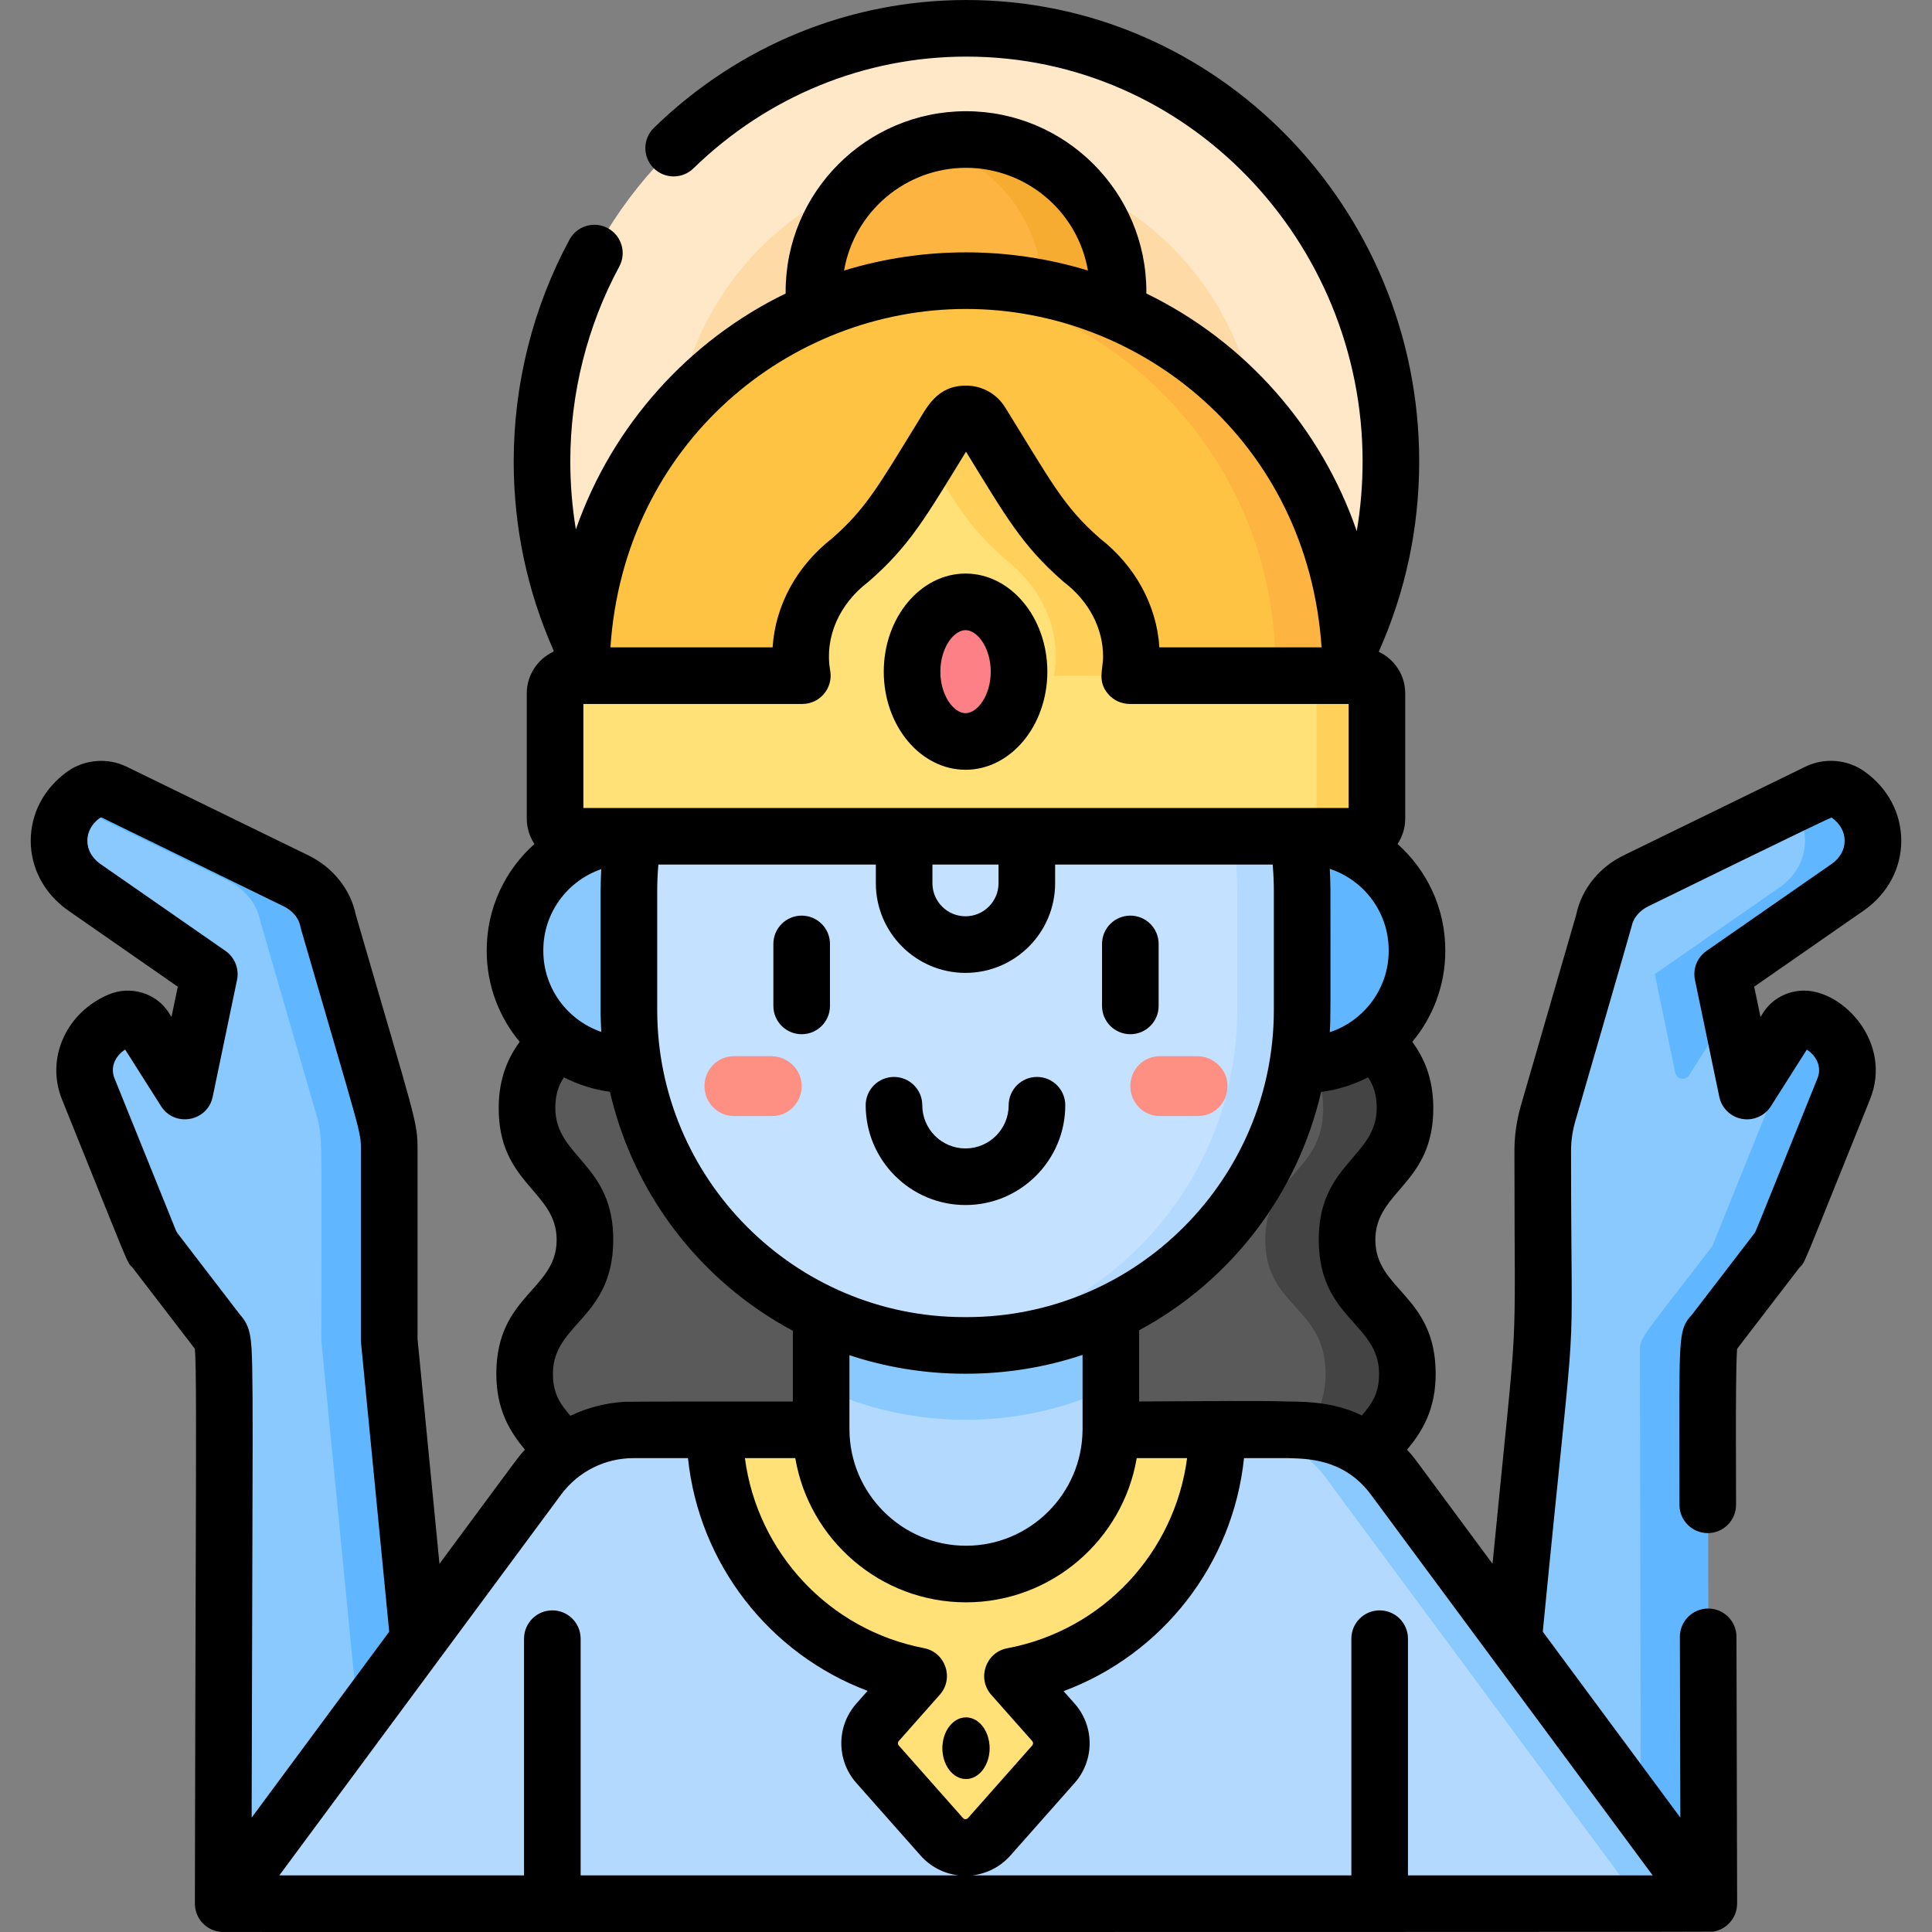 <svg id="Capa_1" enable-background="new 0 0 512.009 512.009" height="512" viewBox="0 0 512.009 512.009" width="512" xmlns="http://www.w3.org/2000/svg"><rect x="0" y="0" width="512.009" height="512.009" fill="#808080" stroke="none"/><g><g><ellipse cx="256.123" cy="122.26" fill="#fee8c7" rx="112.483" ry="114.76"/><ellipse cx="256.123" cy="122.26" fill="#fedba6" rx="77.833" ry="79.408"/><path d="m256.004 36.973c-3.452 0-6.802.436-10 1.252 17.419 4.448 30.299 20.243 30.299 39.047v40.299h20v-40.299c.001-22.256-18.042-40.299-40.299-40.299z" fill="#f6ab31"/><g><path d="m246.005 38.225c-17.419 4.448-30.3 20.243-30.3 39.047v40.299h64.599v-40.299c0-18.805-12.88-34.599-30.299-39.047z" fill="#fdb441"/></g><path d="m256.004 36.973c-3.452 0-6.802.436-10 1.252 17.419 4.448 30.299 20.243 30.299 39.047v40.299h20v-40.299c.001-22.256-18.042-40.299-40.299-40.299z" fill="#f6ab31"/><path d="m341.941 399.202c-.157-17.606 15.511-17.75 15.354-35.355-.157-17.603-15.826-17.46-15.983-35.063-.157-17.604 15.512-17.748 15.354-35.352-.157-17.603-15.826-17.459-15.983-35.063-9.259 0-175.59 0-185.035 0-.157 17.603-15.826 17.46-15.983 35.063-.157 17.604 15.512 17.748 15.354 35.352-.157 17.604-15.826 17.46-15.983 35.064-.157 17.605 15.512 17.749 15.354 35.355s-15.826 17.462-15.983 35.068h219.516c-.156-17.607-15.825-17.463-15.982-35.069z" fill="#5a5a5a"/><path d="m91.338 358.915v-60.582l-17.667-61.313-47-23.69h-7.42c-5.616 6.576-4.64 16.308 3 21.741l33.222 23.091-6.451 30.979-10.646-16.785c-1.328-2.094-4.227-2.919-6.656-1.895-7.572 3.194-11.184 11.043-8.332 18.105l16.942 41.949.107-.144-.027.128 17.323 22.565c1.084 1.412 1.67 3.142 1.667 4.922l-.256 146.514h36.838l7.022-10.167z" fill="#8ac9fe"/><g><path d="m103.159 355.243c0-54.523.467-53.671-1.402-60.122l-14.777-50.985c-.851-4.544-3.983-8.484-8.492-10.684l-48.212-23.525c-2.57-1.254-5.727-1.01-8.021.62-1.168.83-2.17 1.766-3.029 2.771l41.261 20.133c4.509 2.2 7.641 6.14 8.492 10.684l14.777 50.985c1.869 6.447 1.402 5.54 1.402 60.122l10.824 110.994v38.264h18v-38.263z" fill="#60b7ff"/></g><path d="m462.987 289.141-3.956-18.997-13.36-.122-2.333-9.022 42.667-34-11.222-13.682-41.261 20.133c-4.509 2.2-7.641 6.14-8.492 10.684l-14.777 50.985c-.93 3.209-1.402 6.534-1.402 9.875v50.247c-12.723 130.466-10.824 100.296-10.824 149.257h36.838l-.027-15.813 18.027 15.813-10.849-33.039v-112.551l20.087-28.57 15.902-46.666-7.798-5.914z" fill="#8ac9fe"/><path d="m480.29 270.462c-2.429-1.025-5.328-.2-6.657 1.895l-3.427 5.403c1.626 3.315 1.887 7.164.416 10.808l-16.942 41.949-.107-.144.027.128c-18.817 24.512-18.996 23.828-18.989 27.487l.254 146.512h18l-.254-146.512c-.003-1.78.583-3.51 1.667-4.922l17.322-22.566-.027-.128.107.144 16.942-41.949c2.852-7.062-.76-14.911-8.332-18.105z" fill="#60b7ff"/><path d="m357.618 399.202c-.157-17.606 15.512-17.749 15.354-35.355-.157-17.603-15.826-17.46-15.983-35.063-.157-17.604 15.512-17.747 15.354-35.352-.157-17.603-15.826-17.46-15.983-35.063h-21.677c.157 17.603 15.826 17.46 15.983 35.063.157 17.604-15.512 17.748-15.354 35.352.157 17.603 15.826 17.46 15.983 35.063.157 17.606-15.512 17.749-15.354 35.355.157 17.606 15.826 17.462 15.983 35.068h21.677c-.157-17.606-15.826-17.463-15.983-35.068z" fill="#444"/><path d="m189.48 381.574-7.456-2.629-.004-.019h-14.156c-10.346 0-19.518 5.016-25.226 12.747l-83.489 112.827h393.715l-83.605-112.984c-5.715-7.643-14.837-12.59-25.114-12.59h-14.17l.01.019-7.456 2.646c-36.937-.781-96.42-.735-133.049-.017z" fill="#b3dafe"/><path d="m322.529 381.591-7.324-2.665h-13.426l-2.913 2.164-4.475-2.164c-.094 21.122-17.242 38.217-38.386 38.217s-38.292-17.095-38.386-38.217l-3.49 2.164-3.898-2.164h-13.427l-7.324 2.648c1.307 31.166 24.131 56.853 53.971 62.571l-10.891 12.3c-2.806 3.169-2.806 7.932 0 11.102l17.038 19.244c3.332 3.764 9.206 3.764 12.539 0l17.038-19.244c2.806-3.169 2.806-7.933 0-11.102l-10.853-12.259c29.949-5.625 52.888-31.354 54.207-62.595z" fill="#ffe177"/><ellipse cx="256.004" cy="463.302" fill="#fd8087" rx="6.252" ry="8.16"/><path d="m217.614 367.764v10.988c0 21.202 17.188 38.39 38.39 38.39 21.202 0 38.39-17.188 38.39-38.39v-11.104l-38.212-11.094z" fill="#b3dafe"/><path d="m217.614 367.764c24.066 11.382 52.726 11.351 76.78-.116v-75.887h-76.78z" fill="#8ac9fe"/><path d="m210.04 282.187h-43.365c-16.672 0-30.188-13.516-30.188-30.188v-.186c0-16.672 13.516-30.188 30.188-30.188h43.365z" fill="#8ac9fe"/><path d="m301.969 221.625h43.365c16.672 0 30.188 13.516 30.188 30.188v.186c0 16.672-13.516 30.188-30.188 30.188h-43.365z" fill="#60b7ff"/><path d="m369.259 391.516c-5.715-7.643-14.837-12.59-25.114-12.59h-18c10.277 0 19.399 4.947 25.114 12.59l83.605 112.984h18z" fill="#8ac9fe"/><path d="m251.357 356.172c45.162-4.232 80.509-42.24 80.509-88.509v-31.514c0-51.205-42.884-88.524-84.686-88.524-45.227 4.251-80.509 42.286-80.509 88.509v31.514c0 50.977 42.65 88.524 84.686 88.524z" fill="#c4e2ff"/><path d="m247.18 147.624c45.247 4.149 80.686 42.195 80.686 88.524v31.514c0 46.269-35.346 84.277-80.509 88.509 53.749 4.928 97.731-36.998 97.731-88.524v-31.514c.001-51.649-44.149-93.541-97.908-88.509z" fill="#b3dafe"/><path d="m489.753 210.547c-2.294-1.63-5.45-1.875-8.021-.62l-6.951 3.392c5.615 6.576 4.615 16.32-3.024 21.752l-33.222 23.091 5.446 26.151c.366 1.758 2.685 2.18 3.647.663l8.005-12.62c.751-1.185 2.011-1.945 3.398-2.212l-2.495-11.982 33.222-23.091c8.807-6.263 8.805-18.263-.005-24.524z" fill="#60b7ff"/><path d="m317.211 279.9h-9.884c-4.293 0-7.773 3.551-7.773 7.93 0 4.38 3.48 7.93 7.773 7.93h10.21c4.373 0 7.902-3.683 7.77-8.175-.128-4.339-3.84-7.685-8.096-7.685z" fill="#fe8f83"/><path d="m204.356 279.9h-9.884c-4.293 0-7.773 3.551-7.773 7.93 0 4.38 3.48 7.93 7.773 7.93h10.21c4.373 0 7.902-3.683 7.77-8.175-.129-4.339-3.84-7.685-8.096-7.685z" fill="#fe8f83"/><path d="m154.025 176.356v25.312h189.958v-25.312c0-52.947-40.352-96.465-91.979-101.49-50.091 0-97.979 43.646-97.979 101.49z" fill="#ffc344"/><path d="m246.004 74.866c51.627 5.025 91.979 48.543 91.979 101.49v25.312h20v-25.312c0-60.094-51.76-107.352-111.979-101.49z" fill="#fdb441"/><g fill="#ffd15b"><path d="m266.66 148.415c8.373 6.46 13.17 15.761 13.17 25.535 0 1.723-.161 3.428-.452 5.108h20c.291-1.68.452-3.386.452-5.108 0-9.774-4.798-19.075-13.17-25.535-10.73-9.361-14.314-16.61-26.653-36.498-1.842-2.97-6.163-2.97-8.005 0l-5.997 9.667c6.354 10.243 10.497 17.969 20.655 26.831z"/><path d="m360.206 179.058h-20c2.596 0 4.701 2.104 4.701 4.701v33.166c0 2.596-2.105 4.7-4.701 4.7h20c2.596 0 4.701-2.104 4.701-4.7v-33.166c0-2.597-2.105-4.701-4.701-4.701z"/></g><path d="m344.206 179.058h-44.828-20c.291-1.68.452-3.386.452-5.108 0-9.774-4.798-19.075-13.17-25.535-10.023-8.744-14.089-16.246-20.655-26.831-6.354 10.243-10.498 17.969-20.655 26.831-8.373 6.46-13.17 15.761-13.17 25.535 0 1.723.161 3.428.452 5.108h-60.828c-2.596 0-4.701 2.104-4.701 4.701v33.166c0 2.596 2.105 4.7 4.701 4.7h192.404c2.596 0 4.701-2.104 4.701-4.7v-33.166c-.002-2.597-2.107-4.701-4.703-4.701z" fill="#ffe177"/><ellipse cx="255.887" cy="178" fill="#fd8087" rx="14.175" ry="18.5"/></g><g><path d="m229.419 292.905c0 14.583 11.864 26.448 26.448 26.448s26.448-11.865 26.448-26.448c0-4.142-3.357-7.5-7.5-7.5s-7.5 3.358-7.5 7.5c0 6.313-5.136 11.448-11.448 11.448-6.313 0-11.448-5.136-11.448-11.448 0-4.142-3.357-7.5-7.5-7.5s-7.5 3.358-7.5 7.5z"/><path d="m299.554 274.083c4.143 0 7.5-3.358 7.5-7.5v-16.43c0-4.142-3.357-7.5-7.5-7.5s-7.5 3.358-7.5 7.5v16.43c0 4.142 3.358 7.5 7.5 7.5z"/><path d="m212.455 242.653c-4.143 0-7.5 3.358-7.5 7.5v16.43c0 4.142 3.357 7.5 7.5 7.5s7.5-3.358 7.5-7.5v-16.43c0-4.142-3.358-7.5-7.5-7.5z"/><path d="m255.887 204c11.951 0 21.675-11.664 21.675-26s-9.724-26-21.675-26c-11.952 0-21.676 11.664-21.676 26s9.724 26 21.676 26zm0-37c3.15 0 6.675 4.704 6.675 11s-3.524 11-6.675 11-6.676-4.704-6.676-11 3.525-11 6.676-11z"/><path d="m503.862 222.809c0-7.267-3.559-13.964-9.764-18.375-4.37-3.106-10.456-3.787-15.654-1.247l-48.212 23.525c-6.467 3.155-11.112 8.983-12.496 15.646l-14.687 50.675c-1.128 3.887-1.699 7.913-1.699 11.963 0 61.262 1.324 36.305-5.807 109.43l-20.254-27.372c-.008-.01-.016-.02-.022-.03-.743-.993-1.541-1.934-2.369-2.844 3.801-4.569 7.664-10.47 7.575-20.401-.184-20.549-15.866-21.85-15.983-35.063-.12-13.247 15.537-14.776 15.354-35.352-.071-7.875-2.584-13.17-5.556-17.27 5.45-6.537 8.735-14.939 8.735-24.095v-.186c0-11.181-4.899-21.236-12.658-28.144 1.288-1.934 2.043-4.252 2.043-6.745v-33.166c0-4.875-2.88-9.079-7.023-11.031 7.109-15.909 10.723-32.875 10.723-50.467-.001-67.15-53.604-122.258-119.984-122.26-30.971 0-60.386 12.032-82.828 33.879-2.968 2.889-3.032 7.638-.143 10.605 2.888 2.967 7.636 3.033 10.605.143 19.626-19.105 45.325-29.627 72.366-29.627 58.772.002 104.983 49.199 104.983 107.261 0 6.263-.519 12.435-1.551 18.491-9.391-27.321-29.512-50.245-55.752-62.97v-.509c0-26.356-21.443-47.799-47.8-47.799s-47.8 21.443-47.8 47.799v.512c-25.48 12.355-45.914 34.759-55.59 62.509-.981-5.91-1.475-11.929-1.475-18.032 0-18.044 4.489-35.897 12.983-51.63 1.968-3.645.608-8.195-3.036-10.163-3.649-1.969-8.195-.608-10.163 3.037-9.672 17.914-14.784 38.231-14.784 58.756 0 17.454 3.562 34.304 10.569 50.117-.006.106-.013.211-.019.317-4.178 1.939-7.088 6.162-7.088 11.063v33.166c0 2.493.755 4.811 2.043 6.745-7.759 6.908-12.658 16.962-12.658 28.144v.186c0 9.156 3.285 17.558 8.735 24.095-2.972 4.1-5.485 9.395-5.556 17.27-.183 20.57 15.474 22.115 15.354 35.352-.117 13.232-15.799 14.495-15.983 35.063-.088 9.932 3.776 15.833 7.576 20.402-1.916 2.106-.464.273-22.647 30.251l-5.807-59.554v-49.882c0-8.08-.381-7.412-16.386-62.639-1.384-6.663-6.029-12.491-12.496-15.646l-48.212-23.525c-5.006-2.443-11.15-1.954-15.654 1.247-6.204 4.41-9.763 11.107-9.764 18.375s3.556 13.965 9.824 18.421l29.148 20.26-1.67 8.018-.74-1.167c-3.28-5.171-10.117-7.232-15.905-4.788-11.313 4.772-16.746 16.994-12.371 27.824 18.41 45.585 17.074 42.954 18.641 44.492l16.568 21.583c.398 4.394.346 21.348.22 61.445-.065 20.913-.153 48.676-.217 85.592 0 .106.011.211.015.317.002.051.004.102.007.153.246 4.03 3.612 7.043 7.481 7.043 1.453 0 393.918.05 394.833-.088 3.488-.525 6.289-3.523 6.368-7.25.001-.059.014-.115.014-.175-.05-28.773-.114-51.985-.171-70.727-.013-4.135-3.368-7.478-7.5-7.478-.007 0-.015 0-.022 0-4.143.013-7.49 3.38-7.478 7.522.041 13.506.086 29.332.126 47.89l-36.46-49.272c9.539-97.805 7.491-60.584 7.491-127.426 0-2.637.372-5.256 1.105-7.787.156-.539 14.841-51.141 14.945-51.692.409-2.187 2.058-4.178 4.409-5.325.316-.154 48.268-23.652 48.598-23.532 2.228 1.583 3.454 3.767 3.454 6.149 0 2.383-1.226 4.567-3.385 6.104l-33.222 23.091c-2.47 1.717-3.676 4.743-3.063 7.688l6.451 30.979c.623 2.99 2.996 5.303 6 5.85 3.007.544 6.041-.784 7.676-3.362l9.519-15.006c2.625 1.729 4.011 4.683 2.829 7.606-18.386 45.525-15.997 39.735-16.707 41.075l-16.573 21.589c.001-.001.001-.002.001-.002-.001 0-.003.002-.007.006-3.331 3.65-3.331 5.213-3.331 31.324 0 5.2.013 11.476.034 19.062.012 4.135 3.367 7.479 7.5 7.479h.021c4.142-.012 7.49-3.379 7.479-7.521-.021-7.569-.034-13.831-.034-19.019 0-6.694 0-18.631.318-22.303l16.566-21.581c1.565-1.536.222 1.114 18.64-44.49 6.039-14.94-6.943-28.854-17.469-28.854-4.389 0-8.528 2.228-10.806 5.816l-.741 1.168-1.67-8.019 29.215-20.306c6.205-4.412 9.762-11.109 9.762-18.376zm-65.879 274.191h-64.852v-62.73c0-4.142-3.357-7.5-7.5-7.5s-7.5 3.358-7.5 7.5v62.73h-100.425c3.856-.451 7.444-2.299 10.046-5.237l17.039-19.245c5.31-5.999 5.31-15.046-.002-21.043l-2.916-3.295c26.182-9.749 44.896-33.683 47.812-61.753h11.663c4.588.167 14.674-.075 21.895 9.567 2.557 3.456 70.313 95.023 74.74 101.006zm-193.121-60.221c-25.215-4.832-44.182-25.418-47.449-50.352h13.35c3.669 21.652 22.594 38.216 45.242 38.216s41.573-16.564 45.242-38.216h13.351c-3.271 25.025-22.326 45.63-47.66 50.389-5.717 1.074-8.087 7.987-4.23 12.342l10.853 12.26c.292.33.293.828.001 1.157l-17.038 19.244c-.346.392-.961.392-1.309 0l-17.038-19.245c-.292-.33-.292-.827 0-1.157l10.891-12.301c3.846-4.345 1.496-11.245-4.206-12.337zm-100.875-184.78v-.186c0-9.947 6.434-18.419 15.359-21.474-.076 1.262-.175 3.913-.175 5.794v31.515c0 2.191.114 4.818.177 5.818-8.892-3.051-15.361-11.498-15.361-21.467zm120.637-22.874v4.949c0 4.829-3.929 8.757-8.757 8.757-4.829 0-8.758-3.929-8.758-8.757v-4.949zm-8.756 28.707c13.1 0 23.757-10.658 23.757-23.757v-4.949h57.656c.218 2.531.308 4.863.308 7.008v31.515c0 44.714-36.342 81.406-81.406 81.406h-.605c-45.039 0-81.406-36.665-81.406-81.406v-31.515c0-2.133.089-4.464.308-7.008h57.631v4.949c-.001 13.099 10.657 23.757 23.757 23.757zm-30.754 101.312c9.491 3.169 19.974 4.911 30.464 4.911h.605c10.42 0 21.029-1.729 30.713-4.992v19.584c-.002.082-.004.169-.004.238v.008c-.075 16.955-13.931 30.75-30.886 30.75s-30.811-13.794-30.886-30.75c-.008-1.383-.006 5.114-.006-19.749zm142.908-107.145c0 10.164-6.718 18.633-15.615 21.551.259-4.244.181-5.059.181-37.417 0-1.962-.101-4.589-.18-5.879 9.057 2.98 15.613 11.519 15.613 21.56v.185zm-18.533 76.851c.185 20.609 15.866 21.77 15.983 35.063.047 5.205-1.737 7.905-4.554 11.21-6.81-3.335-13.821-3.697-19.602-3.697-8.63-.298-20.18-.064-39.421-.011v-18.872c24.487-13.197 41.996-36.244 48.224-63.165 4.21-.543 8.422-1.805 12.444-3.87 1.415 2.15 2.249 4.499 2.28 7.99.12 13.247-15.537 14.776-15.354 35.352zm-58.058-186.226c-9.642-8.45-12.817-14.937-25.051-34.662-2.243-3.615-6.122-5.772-10.376-5.772-7.647 0-10.327 5.679-12.842 9.767-.041.067-.085.137-.126.204-10.166 16.531-13.574 22.676-22.459 30.464-9.436 7.36-15.109 17.787-15.822 28.934h-42.982c3.616-54.061 47.362-89.681 94.231-89.681 46.579 0 90.597 35.338 94.231 89.681h-42.982c-.719-11.25-6.47-21.64-15.822-28.935zm-3.11-70.926c-10.591-3.248-21.556-4.82-32.316-4.82-10.763 0-21.675 1.558-32.317 4.823 2.681-15.574 16.273-27.227 32.317-27.227 15.811-.001 29.589 11.406 32.316 27.224zm-133.719 142.427v-27.567h58.028c4.654 0 8.183-4.201 7.39-8.78-1.585-9.182 2.622-17.802 9.91-23.426.119-.092.236-.188.35-.286 10.924-9.531 15.175-17.211 25.725-34.358 10.549 17.147 14.8 24.828 25.725 34.358.113.099.23.194.35.286 6.515 5.026 10.251 12.169 10.251 19.597 0 3.611-1.556 6.532 1.311 9.938 1.426 1.693 3.525 2.67 5.738 2.67h58.028v27.567c-7.172.001-195.228.001-202.806.001zm7.918 114.725c.183-20.57-15.474-22.115-15.354-35.352.031-3.491.865-5.839 2.28-7.99 3.741 1.923 7.821 3.238 12.188 3.836.656 2.842 1.526 5.971 2.606 9.174.002.007.005.015.007.022 7.786 23.066 24.109 42.493 45.867 54.135v18.75c-2.663 0-42.985-.021-44.528.069-.048.003-.095.009-.143.012-4.988.307-9.816 1.556-14.287 3.695-2.855-3.341-4.667-6.042-4.62-11.289.118-13.257 15.799-14.478 15.984-35.062zm-13.847 67.275c4.557-6.17 11.701-9.699 19.19-9.699h14.461c2.912 27.969 21.542 51.873 47.606 61.676l-2.985 3.371c-5.312 5.999-5.312 15.046 0 21.045l17.037 19.244c2.601 2.938 6.19 4.787 10.047 5.238h-100.152v-62.73c0-4.142-3.357-7.5-7.5-7.5s-7.5 3.358-7.5 7.5v62.73h-64.848c1.717-2.32 66.947-90.473 74.644-100.875zm-101.624-69.292c-.113-.21-.235-.415-.367-.613l-16.341-40.462c-1.132-2.802.049-5.806 2.825-7.611l9.522 15.011c3.596 5.673 12.304 4.093 13.676-2.488l6.451-30.979c.613-2.944-.593-5.971-3.063-7.688l-33.155-23.044c-2.226-1.583-3.451-3.766-3.451-6.148 0-2.383 1.227-4.567 3.442-6.143.073-.04.282-.057.397 0l48.212 23.525c2.352 1.147 4 3.138 4.409 5.325.045.238.102.474.169.707 16.108 55.581 15.882 53.418 15.882 58.772v50.247c0 .243.012.486.035.728l7.456 76.457-36.458 49.271c.056-25.848.12-46.399.172-62.757.101-31.928.15-47.954-.011-56.218-.161-8.275-.445-11.233-3.24-14.316z"/><ellipse cx="256.004" cy="463.302" rx="6.252" ry="8.16"/></g></g></svg>
